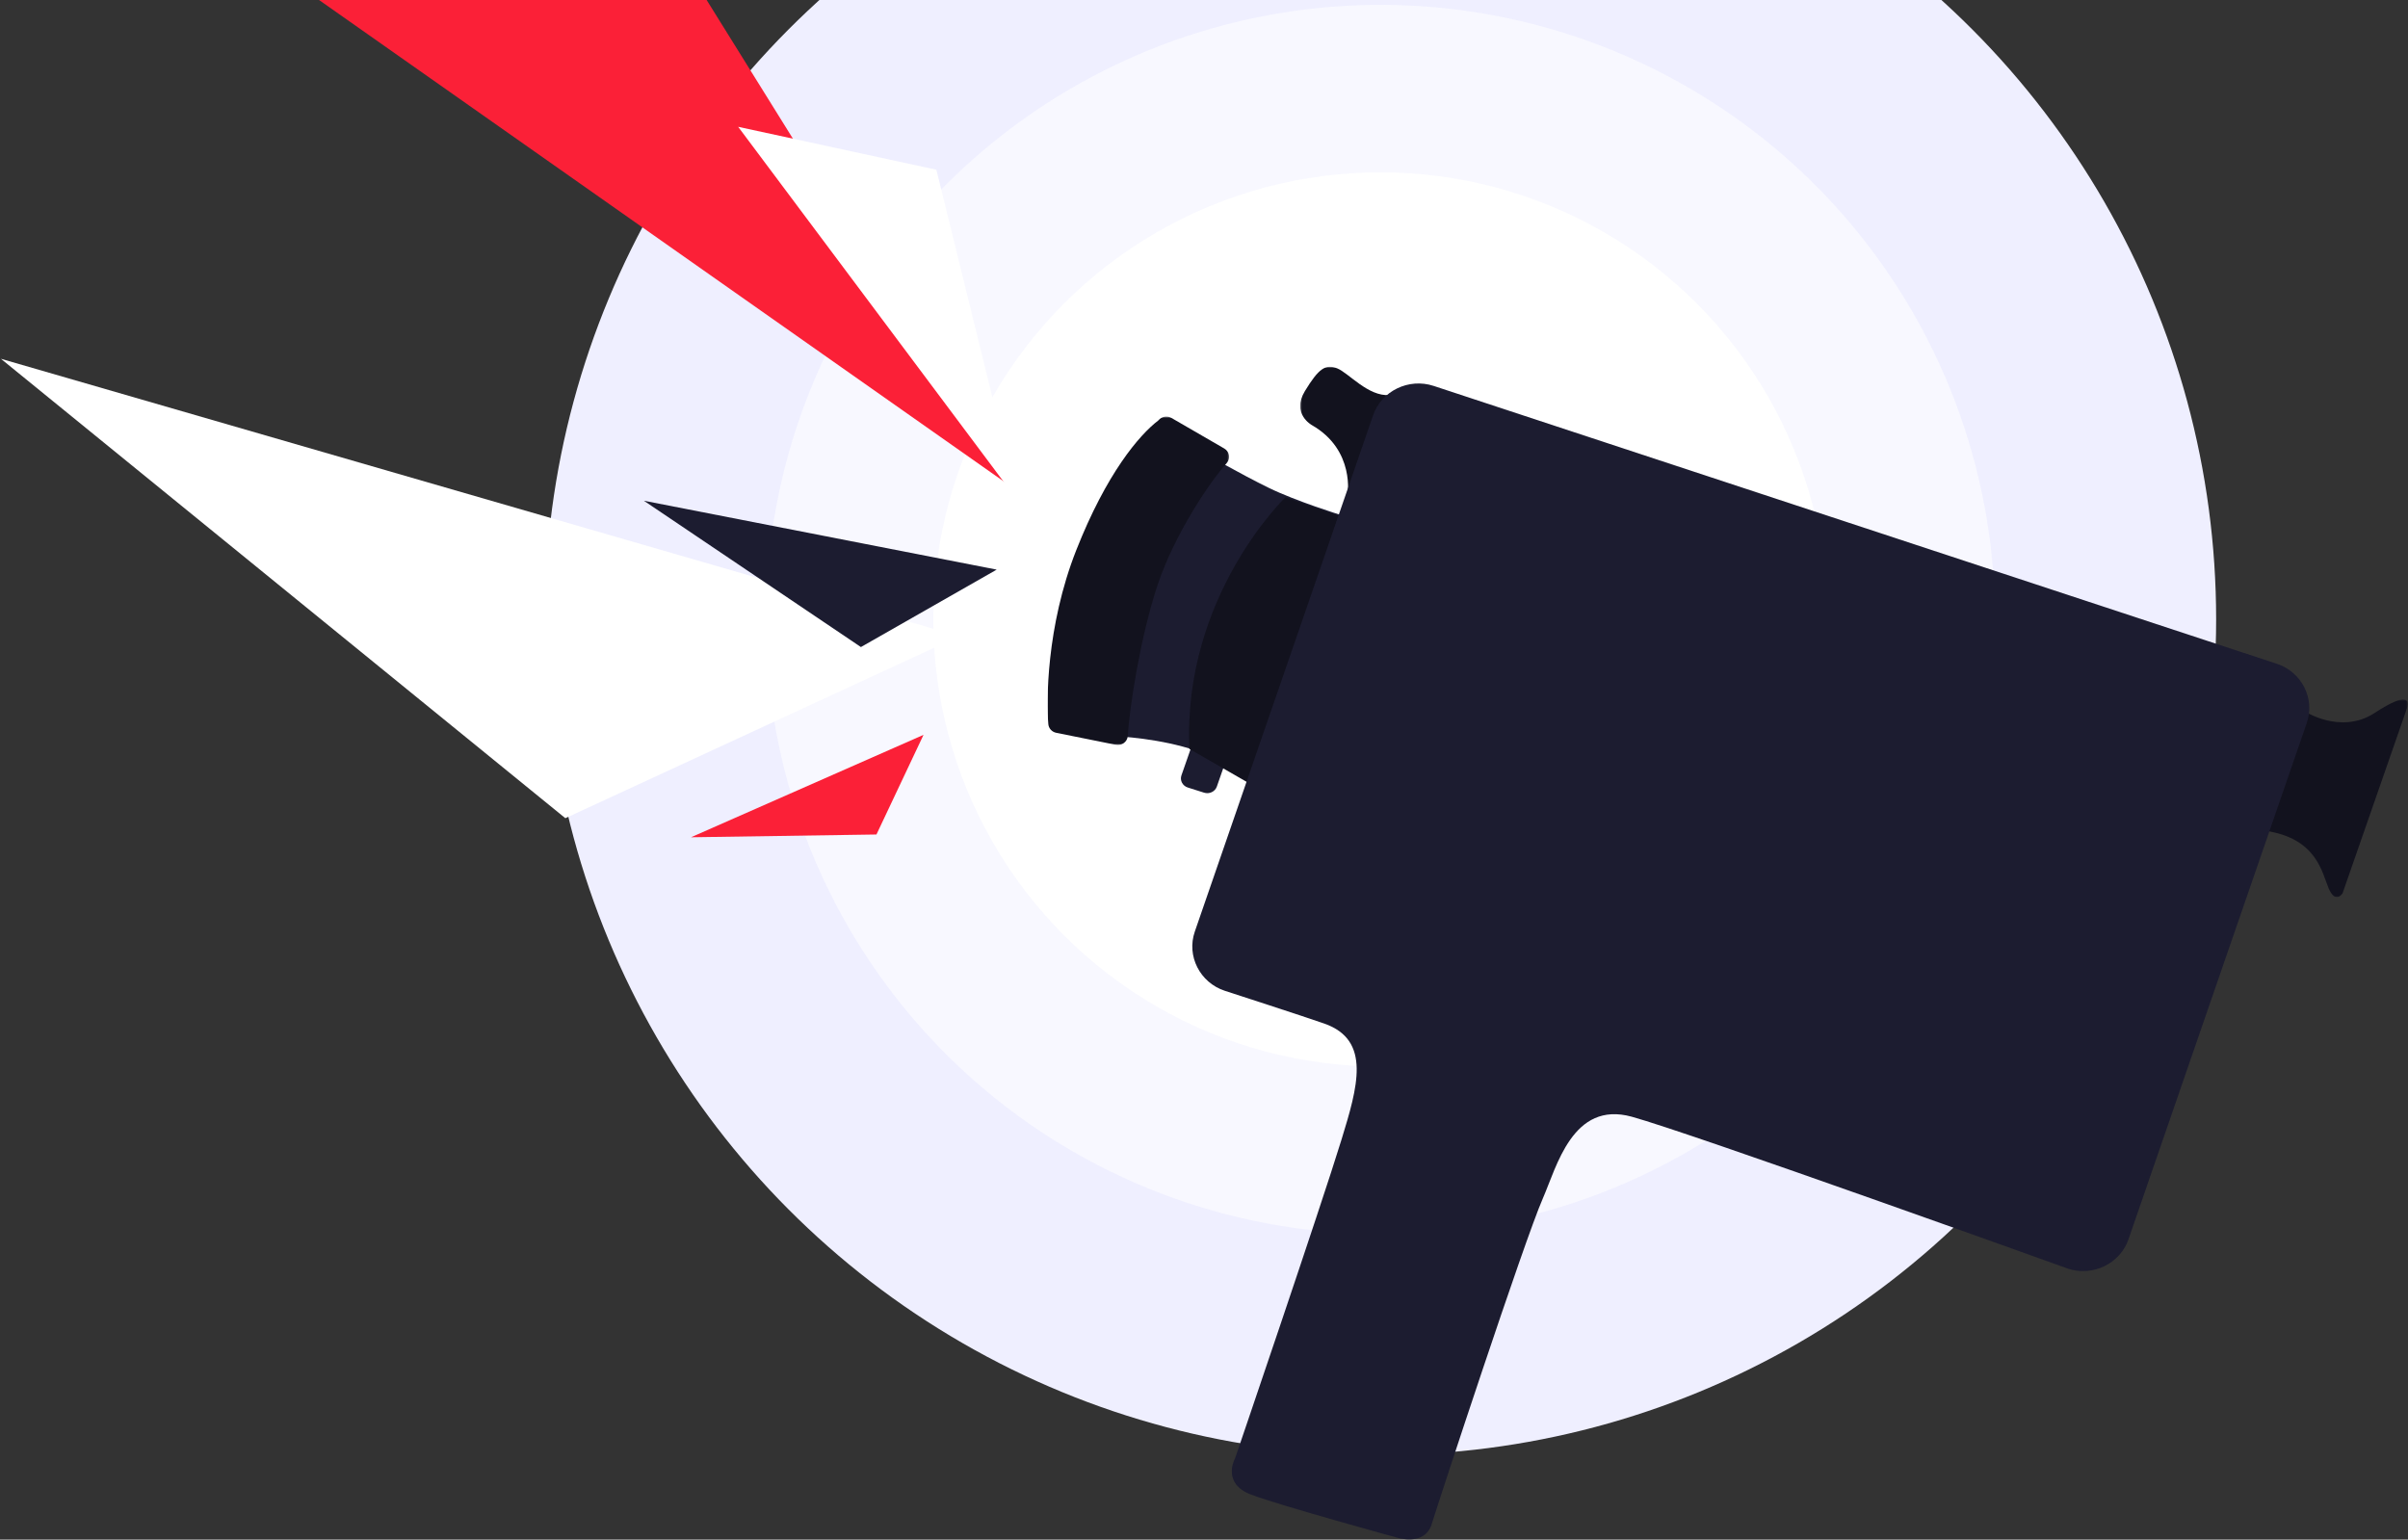 <svg xmlns="http://www.w3.org/2000/svg" xmlns:xlink="http://www.w3.org/1999/xlink" width="1481" height="947" viewBox="0 0 1481 947">
	<rect x="0" y="0" width="1481" height="947" fill="#333333" stroke="none"/>
	<defs>
		<path id="prefix__a" d="M0 0.365L111.634 0.365 111.634 202.371 0 202.371z" />
		<path id="prefix__c" d="M0.356 0.716L57.95 0.716 57.95 79.982 0.356 79.982z" />
		<path id="prefix__e" d="M0.394 0.378L88.551 0.378 88.551 121.917 0.394 121.917z" />
	</defs>
	<g fill="none" fill-rule="evenodd" transform="translate(-38 -133)">
		<circle cx="887" cy="514" r="514" fill="#EFEFFF" />
		<circle cx="887" cy="514" r="378" fill="#F8F8FF" />
		<circle cx="887" cy="514" r="275" fill="#FFF" />
		<g>
			<path fill="#1C1C30" d="M96.27 262.7l-10.04-3.18c-3.226-1.022-4.988-4.373-3.916-7.446l5.601-16.044c1.073-3.074 4.59-4.752 7.817-3.73l10.039 3.18c3.226 1.021 4.987 4.372 3.915 7.446l-5.6 16.045c-1.074 3.073-4.59 4.752-7.816 3.729" transform="translate(682.302 357.875)" />
			<path fill="#1C1C30" d="M180 91.784s-27.05-8.339-44.067-16.636C118.916 66.851 94.766 53 94.766 53S29.421 120.872 28 227.527c0 0 71.028-1.385 98.019 30.473" transform="translate(682.302 357.875)" />
			<path fill="#12121E" d="M179 92.32L146.294 81s-63.313 60.804-59.092 154.775L125.828 258 179 92.32z" transform="translate(682.302 357.875)" />
			<g transform="translate(682.302 357.875) translate(0 31)">
				<mask id="prefix__b" fill="#fff">
					<use xlink:href="#prefix__a" />
				</mask>
				<path fill="#12121E" d="M68.198 2.654c1.917-2.357 5.33-2.99 7.986-1.45L108.64 19.99c3.283 1.901 3.997 6.215 1.488 9.013C99.594 40.739 77.86 73.127 67.544 104.27c-10.623 32.07-17.173 75.275-18.229 92.513-.221 3.623-3.71 6.2-7.372 5.461L5.324 194.87c-2.658-.535-4.63-2.692-4.867-5.314-1.186-13.22-1.438-59.811 17.16-106.991s38.627-70.77 50.581-79.911" mask="url(#prefix__b)" />
			</g>
			<g transform="translate(682.302 357.875) translate(155)">
				<mask id="prefix__d" fill="#fff">
					<use xlink:href="#prefix__c" />
				</mask>
				<path fill="#12121E" d="M29.45 79.982s4.945-28.025-21.933-43.384c0 0-12.731-6.982-4.244-20.945C11.761 1.689 16.005-1.104 23.078 1.689c7.074 2.793 19.092 17.49 32.18 16.424C68.347 17.049 29.45 79.982 29.45 79.982" mask="url(#prefix__d)" />
			</g>
			<g transform="translate(682.302 357.875) translate(748 205)">
				<mask id="prefix__f" fill="#fff">
					<use xlink:href="#prefix__e" />
				</mask>
				<path fill="#12121E" d="M24.46 7.223s22.603 15.25 43.793 1.386c21.19-13.863 21.19-6.932 19.778-2.773-1.413 4.16-39.556 113.682-39.556 113.682s-4.238 6.932-8.476-2.772C35.761 107.04 32.835 85.54.394 81.04L24.46 7.223z" mask="url(#prefix__f)" />
			</g>
			<path fill="#1C1C30" d="M756.018 183.412L237.45 12.499c-15.31-5.046-32.064 3.065-37.23 18.023L90.534 348.18c-5.164 14.96 3.137 31.328 18.448 36.373 0 0 49.249 15.95 61.297 20.204 28.969 10.225 20.405 39.043 10.466 71.409-12.81 41.716-65.472 196.067-65.472 196.067s-8.54 15.296 9.963 22.249c18.503 6.953 89.668 26.42 89.668 26.42s17.08 5.562 21.35-8.343c4.27-13.905 56.966-174.358 68.319-200.239 8.54-19.467 18.315-60.306 54.703-50.315 36.388 9.99 268.272 93.461 268.272 93.461 15.312 5.045 32.066-3.065 37.23-18.023l109.687-317.656c5.165-14.96-3.135-31.328-18.447-36.374" transform="translate(682.302 357.875)" />
		</g>
		<path fill="#FB2037" d="M437.151 76L189 101.201 658 431z" />
		<path fill="#FFF" d="M405.934 623L625 470.715 15 405z" transform="rotate(10 320 514)" />
		<path fill="#FFF" d="M613.903 237.399L492 211 664 441z" />
		<path fill="#1C1C30" d="M567.493 531L651 483.375 434 441z" />
		<path fill="#FB2037" d="M577.05 646.291L606 585 463 648z" />
	</g>
</svg>
